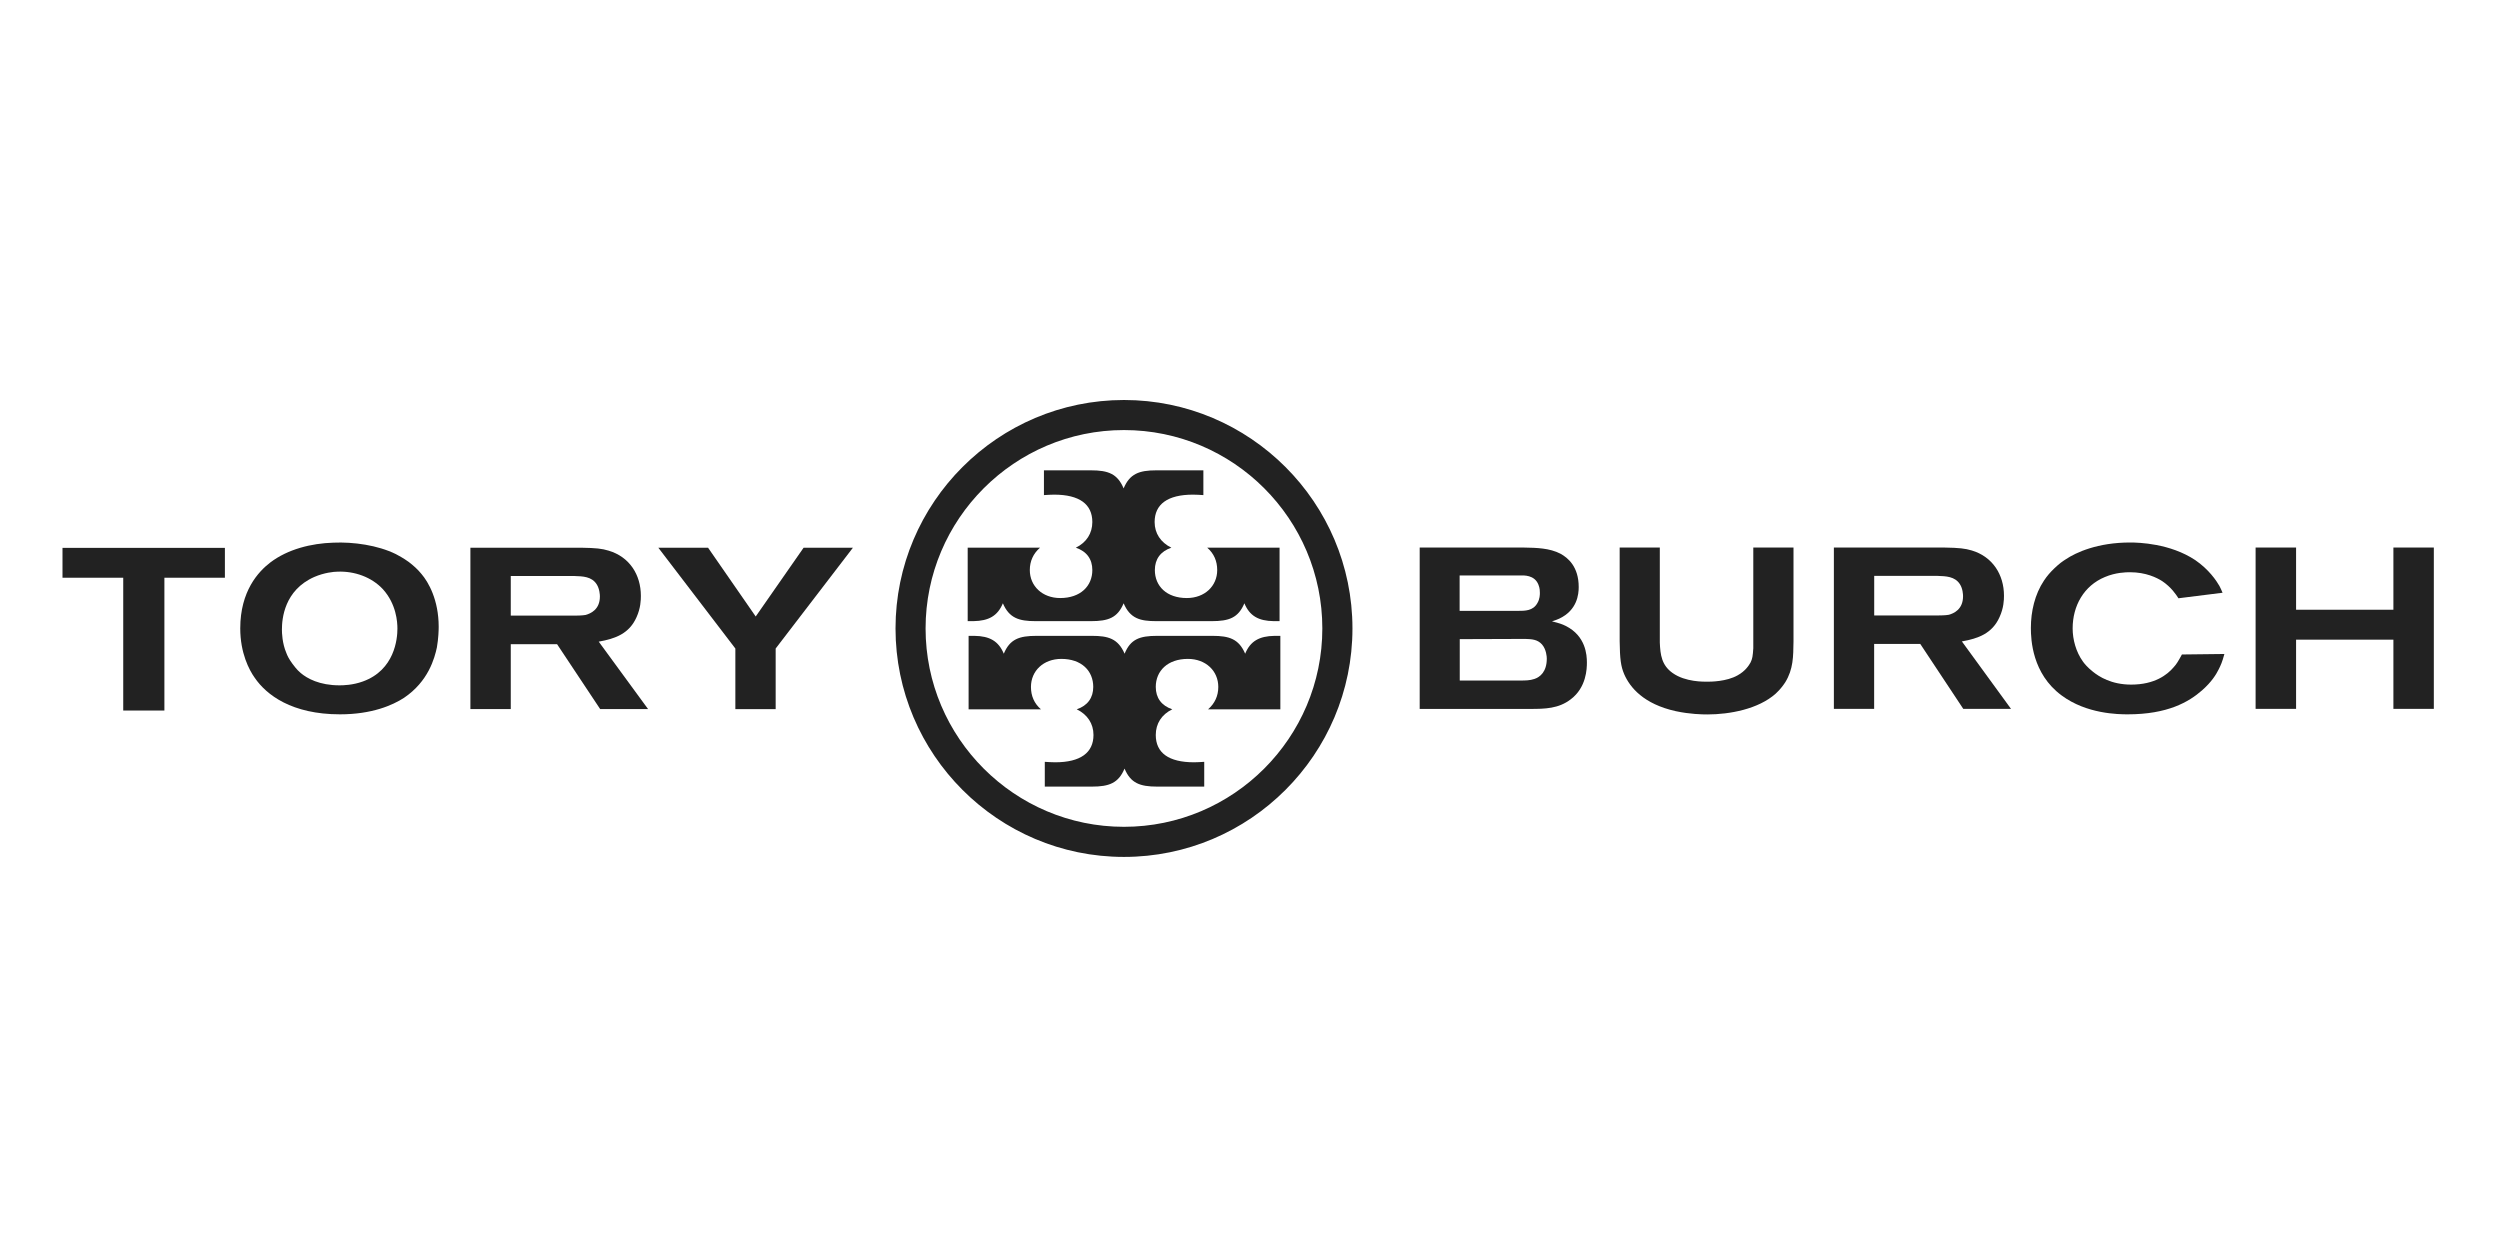 <svg width="120" height="60" viewBox="0 0 120 60" fill="none" xmlns="http://www.w3.org/2000/svg">
<g clip-path="url(#clip0)">
<path d="M3 26.297V27.73H5.915V34.106H7.891V27.73H10.795V26.297H3Z" fill="#222222"/>
<path d="M20.232 27.553C20.056 27.333 19.836 27.138 19.617 26.972C19.344 26.774 19.121 26.664 19.001 26.597C18.131 26.169 16.964 26.005 15.997 26.048C14.953 26.08 13.818 26.356 12.972 27.001C12.4 27.44 11.532 28.372 11.532 30.163C11.532 31.349 11.96 32.16 12.226 32.532C12.788 33.356 14.006 34.288 16.319 34.288C17.858 34.288 18.846 33.849 19.389 33.498C20.564 32.708 20.861 31.589 20.971 31.075C21.046 30.647 21.057 30.24 21.057 30.088C21.057 28.792 20.562 27.938 20.232 27.553ZM17.416 32.711C16.932 32.888 16.471 32.896 16.294 32.896C15.336 32.896 14.742 32.566 14.434 32.304C14.236 32.141 14.094 31.932 14.04 31.865C13.864 31.624 13.797 31.482 13.743 31.338C13.545 30.877 13.532 30.371 13.532 30.219C13.532 29.702 13.644 28.332 15.085 27.694C15.566 27.486 16.029 27.44 16.206 27.44C17.009 27.408 17.834 27.694 18.383 28.286C19.022 28.998 19.076 29.844 19.076 30.173C19.078 30.66 18.945 32.162 17.416 32.711Z" fill="#222222"/>
<path d="M28.739 30.799C29.534 30.658 30.203 30.417 30.554 29.624C30.752 29.188 30.762 28.802 30.762 28.604C30.762 27.584 30.214 26.728 29.213 26.431C28.894 26.332 28.594 26.302 27.925 26.291H22.579V34.036H24.517V30.92H26.739L28.808 34.036H31.108L28.739 30.799ZM28.112 29.517C27.946 29.549 27.639 29.549 27.628 29.549H24.517V27.649H27.574C27.971 27.662 28.399 27.67 28.64 28.045C28.782 28.267 28.795 28.551 28.795 28.628C28.795 29.266 28.345 29.45 28.112 29.517Z" fill="#222222"/>
<path d="M38.573 26.291L36.274 29.592L33.987 26.291H31.6L35.297 31.129V34.039H37.232V31.129L40.94 26.291H38.573Z" fill="#222222"/>
<path d="M73.168 26.283C73.751 26.294 74.375 26.305 74.902 26.578C75.263 26.776 75.778 27.201 75.778 28.178C75.778 28.518 75.711 29.287 74.846 29.694C74.768 29.726 74.672 29.771 74.495 29.825C74.846 29.913 74.977 29.956 75.154 30.044C76.118 30.526 76.171 31.439 76.171 31.8C76.171 32.097 76.15 32.997 75.395 33.567C74.814 34.017 74.145 34.028 73.465 34.028H68.145V26.283H73.168ZM70.065 29.322H72.838C73.21 29.322 73.585 29.322 73.794 28.949C73.914 28.751 73.914 28.535 73.914 28.457C73.914 28.39 73.914 28.237 73.847 28.071C73.66 27.579 73.114 27.622 72.991 27.622H70.062V29.322H70.065ZM70.065 32.665H72.983C73.202 32.665 73.433 32.665 73.652 32.59C73.917 32.502 74.246 32.25 74.246 31.613C74.246 31.525 74.225 31.174 74.016 30.933C73.796 30.689 73.523 30.679 73.216 30.668L70.068 30.679V32.665H70.065Z" fill="#222222"/>
<path d="M79.671 26.283V30.845C79.696 31.436 79.76 31.932 80.285 32.304C80.9 32.743 81.789 32.721 81.963 32.721C82.105 32.721 82.873 32.721 83.411 32.413C83.773 32.213 83.949 31.94 84.027 31.798C84.115 31.621 84.134 31.49 84.158 31.118V26.283H86.088V30.791C86.078 31.517 86.078 32.119 85.695 32.745C85.63 32.844 85.475 33.075 85.234 33.294C84.402 34.038 83.02 34.293 81.955 34.293C81.706 34.293 81.112 34.282 80.442 34.137C78.895 33.797 78.237 32.997 77.961 32.36C77.798 31.977 77.755 31.626 77.744 30.78V26.283H79.671V26.283Z" fill="#222222"/>
<path d="M93.359 26.283C94.028 26.294 94.325 26.326 94.644 26.422C95.64 26.72 96.191 27.576 96.191 28.596C96.191 28.794 96.18 29.18 95.98 29.616C95.629 30.406 94.962 30.647 94.17 30.788L96.528 34.025H94.237L92.173 30.909H89.959V34.025H88.026V26.283H93.359ZM89.962 29.541H93.064C93.075 29.541 93.383 29.541 93.546 29.509C93.774 29.445 94.226 29.257 94.226 28.62C94.226 28.543 94.216 28.256 94.074 28.039C93.833 27.667 93.404 27.657 93.008 27.643H89.962V29.541Z" fill="#222222"/>
<path d="M104.566 28.717C104.445 28.532 104.226 28.192 103.787 27.895C103.532 27.732 103.008 27.467 102.239 27.467C102.041 27.467 101.549 27.478 101.035 27.697C100.026 28.115 99.487 29.078 99.487 30.165C99.487 30.701 99.651 31.295 99.972 31.742C100.039 31.841 100.202 32.039 100.454 32.237C100.751 32.478 101.343 32.861 102.296 32.861C103.425 32.861 104.028 32.39 104.335 32.028C104.467 31.887 104.555 31.742 104.732 31.415L106.771 31.391C106.664 31.787 106.597 31.929 106.498 32.127C106.378 32.368 106.169 32.722 105.698 33.137C105.061 33.696 104.044 34.288 102.132 34.288C101.693 34.288 100.159 34.277 98.952 33.377C97.547 32.336 97.482 30.711 97.482 30.141C97.482 29.351 97.67 28.53 98.109 27.871C98.261 27.641 98.406 27.478 98.601 27.288C98.866 27.036 98.998 26.948 99.15 26.851C99.653 26.511 100.695 26.04 102.242 26.04C102.67 26.04 104.161 26.083 105.369 26.883C106.027 27.333 106.386 27.871 106.531 28.123C106.587 28.235 106.64 28.342 106.683 28.452L104.566 28.717Z" fill="#222222"/>
<path d="M114.883 26.283V29.268H110.212V26.283H108.269V34.025H110.212V30.703H114.883V34.025H116.824V26.283H114.883Z" fill="#222222"/>
<path d="M44.428 30.165C44.428 24.916 48.701 20.643 53.95 20.643C59.202 20.643 63.472 24.913 63.472 30.165C63.472 35.414 59.202 39.687 53.95 39.687C48.701 39.687 44.428 35.417 44.428 30.165ZM42.985 30.165C42.985 36.212 47.906 41.132 53.95 41.132C59.997 41.132 64.918 36.212 64.918 30.165C64.918 24.12 59.997 19.2 53.953 19.2C47.906 19.2 42.985 24.12 42.985 30.165Z" fill="#222222"/>
<path d="M55.536 30.521H58.205C58.997 30.521 59.466 30.668 59.768 31.378C60.017 30.773 60.445 30.534 61.176 30.521H61.457V34.047H57.988C58.312 33.766 58.478 33.399 58.478 32.973C58.478 32.199 57.873 31.627 57.019 31.627C56.05 31.627 55.477 32.199 55.477 32.973C55.477 33.495 55.747 33.87 56.269 34.047C55.758 34.295 55.477 34.734 55.477 35.278C55.477 36.135 56.093 36.59 57.313 36.59C57.458 36.59 57.627 36.579 57.803 36.568V37.757H55.541C54.717 37.757 54.27 37.591 53.978 36.892C53.686 37.591 53.236 37.757 52.412 37.757H50.15V36.568C50.327 36.579 50.495 36.59 50.651 36.59C51.86 36.59 52.487 36.132 52.487 35.278C52.487 34.734 52.195 34.295 51.684 34.047C52.206 33.87 52.476 33.492 52.476 32.973C52.476 32.199 51.914 31.627 50.945 31.627C50.088 31.627 49.486 32.199 49.486 32.973C49.486 33.401 49.641 33.766 49.965 34.047H46.493V30.521H46.774C47.505 30.532 47.931 30.773 48.182 31.378C48.474 30.679 48.921 30.521 49.746 30.521H52.415C53.185 30.521 53.665 30.647 53.981 31.378C54.264 30.676 54.714 30.521 55.536 30.521Z" fill="#222222"/>
<path d="M52.371 29.815H49.702C48.909 29.815 48.441 29.667 48.138 28.958C47.887 29.563 47.461 29.801 46.73 29.815H46.449V26.289H49.921C49.597 26.57 49.431 26.937 49.431 27.363C49.431 28.134 50.036 28.706 50.89 28.706C51.859 28.706 52.432 28.134 52.432 27.363C52.432 26.84 52.162 26.466 51.64 26.289C52.151 26.038 52.432 25.601 52.432 25.058C52.432 24.204 51.816 23.743 50.599 23.743C50.454 23.743 50.285 23.754 50.109 23.765V22.576H52.371C53.195 22.576 53.642 22.745 53.934 23.444C54.226 22.745 54.673 22.576 55.497 22.576H57.762V23.765C57.585 23.754 57.417 23.743 57.259 23.743C56.051 23.743 55.422 24.201 55.422 25.058C55.422 25.601 55.714 26.038 56.225 26.289C55.703 26.466 55.433 26.84 55.433 27.363C55.433 28.134 55.998 28.706 56.967 28.706C57.821 28.706 58.426 28.134 58.426 27.363C58.426 26.934 58.271 26.57 57.947 26.289H61.419V29.815H61.138C60.407 29.804 59.981 29.563 59.73 28.958C59.438 29.657 58.991 29.815 58.166 29.815H55.497C54.726 29.815 54.247 29.689 53.934 28.958C53.642 29.657 53.195 29.815 52.371 29.815Z" fill="#222222"/>
</g>
<defs>
<clipPath id="clip0">
<rect width="113.824" height="21.932" fill="white" transform="translate(3 19.2)"/>
</clipPath>
</defs>
</svg>
